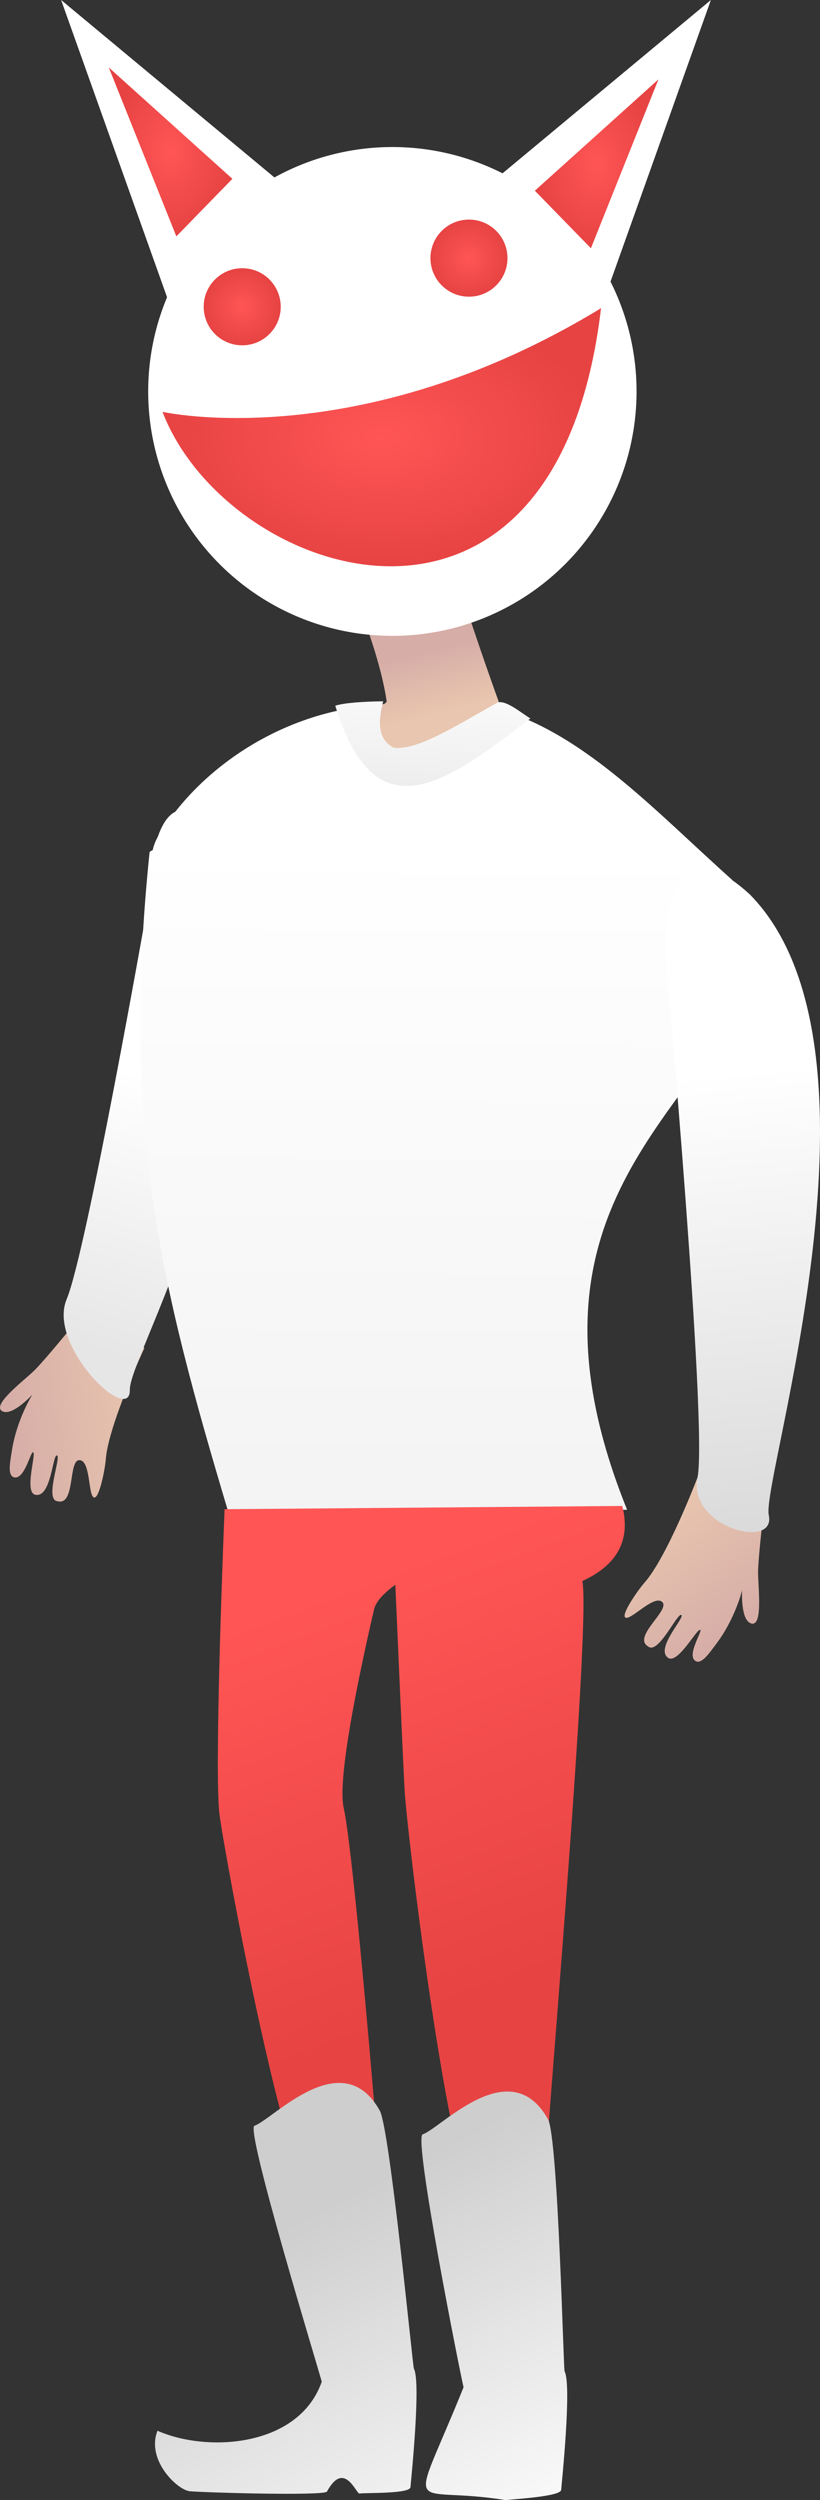 <?xml version="1.0" encoding="UTF-8" standalone="no"?>
<!-- Created with Inkscape (http://www.inkscape.org/) -->

<svg
   xmlns:dc="http://purl.org/dc/elements/1.1/"
   xmlns:cc="http://creativecommons.org/ns#"
   xmlns:rdf="http://www.w3.org/1999/02/22-rdf-syntax-ns#"
   xmlns:svg="http://www.w3.org/2000/svg"
   xmlns="http://www.w3.org/2000/svg"
   xmlns:xlink="http://www.w3.org/1999/xlink"
   xmlns:sodipodi="http://sodipodi.sourceforge.net/DTD/sodipodi-0.dtd"
   xmlns:inkscape="http://www.inkscape.org/namespaces/inkscape"
   width="529.694"
   height="1613.541"
   viewBox="0 0 140.148 426.916"
   version="1.1"
   id="svg8"
   inkscape:version="0.92+devel unknown"
   sodipodi:docname="guest furry.svg"
   inkscape:export-filename="/home/mbrickn/Projects/Operation-Ohio/game/images/characters/guests/guest furry.png"
   inkscape:export-xdpi="90"
   inkscape:export-ydpi="90">
  <rect x="0" y="0" width="140.148" height="426.916" fill="#333333" stroke="none"/>
  <title
     id="title4369">Furry Guest</title>
  <defs
     id="defs2">
    <linearGradient
       inkscape:collect="always"
       id="linearGradient4352">
      <stop
         style="stop-color:#ff5555;stop-opacity:1;"
         offset="0"
         id="stop4348" />
      <stop
         style="stop-color:#e74343;stop-opacity:1"
         offset="1"
         id="stop4350" />
    </linearGradient>
    <linearGradient
       inkscape:collect="always"
       id="linearGradient4368">
      <stop
         style="stop-color:#d6ada7;stop-opacity:1;"
         offset="0"
         id="stop4364" />
      <stop
         style="stop-color:#e9c6af;stop-opacity:1"
         offset="1"
         id="stop4366" />
    </linearGradient>
    <linearGradient
       inkscape:collect="always"
       id="linearGradient4351">
      <stop
         style="stop-color:#ffffff;stop-opacity:1"
         offset="0"
         id="stop4347" />
      <stop
         style="stop-color:#f2f2f2;stop-opacity:1"
         offset="1"
         id="stop4349" />
    </linearGradient>
    <linearGradient
       inkscape:collect="always"
       id="linearGradient4342">
      <stop
         style="stop-color:#e7e7e7;stop-opacity:1"
         offset="0"
         id="stop4338" />
      <stop
         style="stop-color:#ffffff;stop-opacity:1"
         offset="1"
         id="stop4340" />
    </linearGradient>
    <linearGradient
       inkscape:collect="always"
       id="linearGradient4334">
      <stop
         style="stop-color:#e6e6e6;stop-opacity:1;"
         offset="0"
         id="stop4330" />
      <stop
         style="stop-color:#ffffff;stop-opacity:1"
         offset="1"
         id="stop4332" />
    </linearGradient>
    <linearGradient
       inkscape:collect="always"
       id="linearGradient4326">
      <stop
         style="stop-color:#ffffff;stop-opacity:1;"
         offset="0"
         id="stop4322" />
      <stop
         style="stop-color:#cecece;stop-opacity:1"
         offset="1"
         id="stop4324" />
    </linearGradient>
    <linearGradient
       inkscape:collect="always"
       xlink:href="#linearGradient4326"
       id="linearGradient4312"
       x1="458.045"
       y1="466.044"
       x2="425.479"
       y2="403.595"
       gradientUnits="userSpaceOnUse" />
    <linearGradient
       inkscape:collect="always"
       xlink:href="#linearGradient4352"
       id="linearGradient4320"
       x1="413.539"
       y1="304.189"
       x2="439.77"
       y2="374.099"
       gradientUnits="userSpaceOnUse" />
    <linearGradient
       inkscape:collect="always"
       xlink:href="#linearGradient4326"
       id="linearGradient4328"
       x1="483.055"
       y1="215.553"
       x2="493.221"
       y2="319.835"
       gradientUnits="userSpaceOnUse" />
    <linearGradient
       inkscape:collect="always"
       xlink:href="#linearGradient4334"
       id="linearGradient4336"
       x1="374.163"
       y1="263.071"
       x2="388.115"
       y2="217.426"
       gradientUnits="userSpaceOnUse" />
    <linearGradient
       inkscape:collect="always"
       xlink:href="#linearGradient4342"
       id="linearGradient4344"
       x1="429.981"
       y1="175.713"
       x2="432.001"
       y2="143.962"
       gradientUnits="userSpaceOnUse" />
    <linearGradient
       inkscape:collect="always"
       xlink:href="#linearGradient4351"
       id="linearGradient4353"
       x1="1614.461"
       y1="667.17"
       x2="1611.114"
       y2="1145.691"
       gradientUnits="userSpaceOnUse" />
    <linearGradient
       inkscape:collect="always"
       xlink:href="#linearGradient4368"
       id="linearGradient4370"
       x1="1629.36"
       y1="541.247"
       x2="1639.525"
       y2="581.697"
       gradientUnits="userSpaceOnUse" />
    <linearGradient
       inkscape:collect="always"
       xlink:href="#linearGradient4326"
       id="linearGradient4325"
       gradientUnits="userSpaceOnUse"
       x1="458.045"
       y1="466.044"
       x2="425.479"
       y2="403.595" />
    <linearGradient
       inkscape:collect="always"
       xlink:href="#linearGradient4326"
       id="linearGradient4327"
       gradientUnits="userSpaceOnUse"
       x1="458.045"
       y1="466.044"
       x2="425.479"
       y2="403.595" />
    <linearGradient
       inkscape:collect="always"
       xlink:href="#linearGradient4368"
       id="linearGradient4397"
       gradientUnits="userSpaceOnUse"
       gradientTransform="rotate(-125.576,493.236,185.665)"
       x1="395.595"
       y1="109.93"
       x2="421.509"
       y2="109.93" />
    <linearGradient
       inkscape:collect="always"
       xlink:href="#linearGradient4368"
       id="linearGradient4397-3"
       gradientUnits="userSpaceOnUse"
       gradientTransform="matrix(0.989,-0.148,-0.148,-0.989,-16.322,439.517)"
       x1="395.595"
       y1="109.93"
       x2="421.509"
       y2="109.93" />
    <radialGradient
       inkscape:collect="always"
       xlink:href="#linearGradient4352"
       id="radialGradient4354"
       cx="423.957"
       cy="107.182"
       fx="423.957"
       fy="107.182"
       r="37.477"
       gradientTransform="matrix(1,0,0,0.588,0,44.153)"
       gradientUnits="userSpaceOnUse" />
    <radialGradient
       inkscape:collect="always"
       xlink:href="#linearGradient4352"
       id="radialGradient4362"
       cx="387.863"
       cy="69.718"
       fx="387.863"
       fy="69.718"
       r="10.562"
       gradientTransform="matrix(1,0,0,1.365,0,-25.47)"
       gradientUnits="userSpaceOnUse" />
    <radialGradient
       inkscape:collect="always"
       xlink:href="#linearGradient4352"
       id="radialGradient4371"
       cx="408.802"
       cy="92.124"
       fx="408.802"
       fy="92.124"
       r="6.583"
       gradientUnits="userSpaceOnUse"
       gradientTransform="translate(-8.698,4.032)" />
    <radialGradient
       inkscape:collect="always"
       xlink:href="#linearGradient4352"
       id="radialGradient4379"
       cx="438.859"
       cy="87.853"
       fx="438.859"
       fy="87.853"
       r="6.583"
       gradientUnits="userSpaceOnUse" />
    <radialGradient
       inkscape:collect="always"
       xlink:href="#linearGradient4352"
       id="radialGradient4387"
       cx="460.684"
       cy="71.747"
       fx="460.684"
       fy="71.747"
       r="10.562"
       gradientTransform="matrix(1,0,0,1.365,0,-26.211)"
       gradientUnits="userSpaceOnUse" />
  </defs>
  <sodipodi:namedview
     id="base"
     pagecolor="#ffffff"
     bordercolor="#666666"
     borderopacity="1.0"
     inkscape:pageopacity="0.0"
     inkscape:pageshadow="2"
     inkscape:zoom="0.175"
     inkscape:cx="-2863.6749"
     inkscape:cy="479.41917"
     inkscape:document-units="mm"
     inkscape:current-layer="layer1"
     showgrid="false"
     inkscape:window-width="1920"
     inkscape:window-height="1016"
     inkscape:window-x="0"
     inkscape:window-y="0"
     inkscape:window-maximized="1"
     units="px"
     inkscape:pagecheckerboard="true"
     inkscape:document-rotation="0"
     fit-margin-top="0"
     fit-margin-left="0"
     fit-margin-right="0"
     fit-margin-bottom="0">
    <inkscape:grid
       type="xygrid"
       id="grid4485"
       originx="-358.707"
       originy="173.691" />
  </sodipodi:namedview>
  <g
     inkscape:label="Head"
     inkscape:groupmode="layer"
     id="layer1"
     transform="translate(-358.707,-43.775)">
    <path
       style="fill:url(#linearGradient4370);fill-opacity:1;stroke:none;stroke-width:4.114px;stroke-linecap:butt;stroke-linejoin:miter;stroke-opacity:1"
       d="m 1646.41,500.061 c -14.968,-0.636 -57.871,22.295 -57.871,22.295 0,0 11.108,28.885 14.471,52.416 -0.389,0.808 -1.02,1.148 -1.647,1.564 -55.445,7.859 -115.796,35.94 -146.103,85.902 -26.945,49.219 99.607,95.417 150.188,106.934 50.581,11.516 109.72,-14.036 220.342,-79.453 -48.759,-43.544 -93.604,-92.53 -148.621,-109.441 -0.148,-0.412 -0.284,-0.796 -0.465,-1.301 0.061,-0.672 0.069,-0.894 -0.019,-0.051 -5.285,-14.746 -23.055,-64.663 -25.281,-75.793 -0.406,-2.029 -2.22,-2.955 -4.992,-3.072 z"
       transform="matrix(0.265,0,0,0.265,0,11.25)"
       id="path4612"
       inkscape:connector-curvature="0" />
    <circle
       style="fill:#ffffff;stroke-width:1.465;stroke-linecap:round;stroke-linejoin:bevel;paint-order:stroke fill markers"
       id="path4329"
       cx="425.768"
       cy="110.617"
       r="41.734" />
    <path
       style="fill:#ffffff;fill-opacity:1;stroke:none;stroke-width:0.265px;stroke-linecap:butt;stroke-linejoin:miter;stroke-opacity:1"
       d="M 387.925,96.394 369.153,43.775 409.874,77.621 Z"
       id="path4331"
       inkscape:connector-curvature="0" />
    <path
       inkscape:connector-curvature="0"
       id="path4333"
       d="M 461.434,96.394 480.206,43.775 439.485,77.621 Z"
       style="fill:#ffffff;fill-opacity:1;stroke:none;stroke-width:0.265px;stroke-linecap:butt;stroke-linejoin:miter;stroke-opacity:1" />
    <circle
       style="fill:url(#radialGradient4371);fill-opacity:1;stroke:none;stroke-width:1.465;stroke-linecap:round;stroke-linejoin:bevel;paint-order:stroke fill markers"
       id="path4335"
       cx="400.104"
       cy="96.157"
       r="6.583" />
    <circle
       r="6.583"
       cy="87.853"
       cx="438.859"
       id="circle4337"
       style="fill:url(#radialGradient4379);fill-opacity:1;stroke:none;stroke-width:1.465;stroke-linecap:round;stroke-linejoin:bevel;paint-order:stroke fill markers" />
    <path
       style="fill:url(#radialGradient4362);fill-opacity:1;stroke:none;stroke-width:0.265px;stroke-linecap:butt;stroke-linejoin:miter;stroke-opacity:1"
       d="m 388.847,84.139 9.578,-9.829 -21.125,-19.013 z"
       id="path4339"
       inkscape:connector-curvature="0" />
    <path
       inkscape:connector-curvature="0"
       id="path4341"
       d="M 459.7,86.168 450.121,76.338 471.246,57.326 Z"
       style="fill:url(#radialGradient4387);fill-opacity:1;stroke:none;stroke-width:0.265px;stroke-linecap:butt;stroke-linejoin:miter;stroke-opacity:1" />
  </g>
  <g
     inkscape:groupmode="layer"
     id="layer3"
     inkscape:label="Body"
     style="display:inline"
     transform="translate(-358.707,-32.525)">
    <path
       style="display:inline;fill:url(#linearGradient4397-3);fill-opacity:1;stroke:none;stroke-width:0.265px;stroke-linecap:butt;stroke-linejoin:miter;stroke-opacity:1"
       d="m 383.377,262.719 c 0,0 -6.174,13.21 -6.596,19.064 -0.101,1.411 -1.057,6.551 -1.966,6.452 -1.045,-0.114 -0.597,-6.014 -2.366,-6.357 -2.186,-0.503 -0.739,7.863 -3.916,6.989 -2.247,-0.207 0.634,-7.474 -0.076,-7.807 -0.758,-0.356 -0.972,7.3 -3.714,6.706 -1.923,-0.416 0.139,-6.84 -0.354,-7.247 -0.42,-0.347 -1.469,4.752 -3.285,4.267 -1.162,-0.31 -0.66,-2.641 -0.394,-4.389 0.844,-5.566 3.539,-9.742 3.539,-9.742 0,0 -3.528,3.855 -5.2,2.814 -1.672,-1.041 3.224,-4.784 5.352,-6.763 2.128,-1.979 11.015,-13.036 11.015,-13.036 z"
       id="path4352-5"
       inkscape:connector-curvature="0"
       sodipodi:nodetypes="ccsccsssscccscc" />
    <path
       style="fill:url(#linearGradient4397);fill-opacity:1;stroke:none;stroke-width:0.265px;stroke-linecap:butt;stroke-linejoin:miter;stroke-opacity:1"
       d="m 477.923,284.807 c 0,0 -5.188,13.628 -9.097,18.005 -0.943,1.055 -3.968,5.319 -3.264,5.902 0.809,0.671 4.733,-3.757 6.211,-2.725 1.883,1.219 -5.131,6.004 -2.293,7.676 1.712,1.469 4.925,-5.657 5.659,-5.379 0.783,0.296 -4.565,5.779 -2.229,7.334 1.637,1.091 4.814,-4.861 5.45,-4.791 0.541,0.06 -2.39,4.363 -0.777,5.328 1.032,0.619 2.355,-1.364 3.426,-2.772 3.409,-4.48 4.532,-9.322 4.532,-9.322 0,0 -0.312,5.216 1.599,5.692 1.911,0.476 1.191,-5.645 1.131,-8.55 -0.06,-2.905 1.693,-16.983 1.693,-16.983 z"
       id="path4352"
       inkscape:connector-curvature="0"
       sodipodi:nodetypes="ccsccsssscccscc" />
    <path
       sodipodi:nodetypes="cccccc"
       inkscape:connector-curvature="0"
       id="path4642"
       d="m 383.797,187.857 c 0,0 -10.327,58.509 -13.694,66.51 -3.367,8.001 10.897,21.673 10.795,15.472 -0.102,-6.202 25.708,-47.934 16.062,-93.383 -12.722,-17.441 -13.164,11.401 -13.164,11.401 z"
       style="fill:url(#linearGradient4336);fill-opacity:1;stroke:none;stroke-width:1.089px;stroke-linecap:butt;stroke-linejoin:miter;stroke-opacity:1" />
    <path
       style="fill:url(#linearGradient4353);fill-opacity:1;stroke:none;stroke-width:4.114px;stroke-linecap:butt;stroke-linejoin:miter;stroke-opacity:1"
       d="m 1584.275,578.76 c -1.704,0.027 -3.426,0.153 -5.188,0.449 -49.246,8.283 -97.105,38.976 -123.828,83.029 -1.507,2.753 -2.532,5.496 -3.119,8.225 -0.691,0.35 -1.374,0.747 -2.039,1.23 -18.326,177.325 7.121,279.424 50.723,425.244 l 257.246,-1.359 c -76.389,-189.038 38.795,-251.146 77.371,-334.402 2.012,-8.938 -18.854,-34.829 -36.23,-55.957 8.529,-4.9 17.359,-10.048 26.578,-15.5 -48.67,-43.464 -93.439,-92.354 -148.318,-109.352 -54.386,27.71 -92.904,50.695 -77.863,-1.055 -5.284,0.181 -10.221,-0.634 -15.332,-0.553 z"
       transform="scale(0.265)"
       id="path4617"
       inkscape:connector-curvature="0"
       sodipodi:nodetypes="ccccccccccccc" />
    <path
       style="fill:url(#linearGradient4328);fill-opacity:1;stroke:none;stroke-width:1.089px;stroke-linecap:butt;stroke-linejoin:miter;stroke-opacity:1"
       d="m 472.535,196.352 c 0,0 7.124,79.95 5.387,88.455 -1.737,8.505 13.49,12.483 12.177,6.421 -1.313,-6.062 22.418,-79.796 -3.196,-105.933 -15.887,-14.616 -14.368,11.056 -14.368,11.056 z"
       id="path4640"
       inkscape:connector-curvature="0"
       sodipodi:nodetypes="ccccc" />
    <path
       style="fill:url(#linearGradient4344);fill-opacity:1;stroke:none;stroke-width:1.089px;stroke-linecap:butt;stroke-linejoin:miter;stroke-opacity:1"
       d="m 449.353,155.208 c -1.671,-1.023 -4.436,-3.386 -5.757,-2.641 -7.939,4.479 -13.646,8.055 -17.578,7.65 -2.876,-1.515 -2.667,-4.589 -1.822,-7.939 -3.161,0.029 -6.755,0.26 -8.187,0.756 6.883,22.37 19.06,13.099 33.345,2.174 z"
       id="path4644"
       inkscape:connector-curvature="0"
       sodipodi:nodetypes="cscccc" />
    <path
       sodipodi:nodetypes="cccccccsccccc"
       inkscape:connector-curvature="0"
       id="path4363"
       d="m 397.093,290.232 c 0,0 -1.861,44.852 -0.859,52.221 1.109,8.157 11.805,65.752 16.918,67.298 5.113,1.546 10.93,1.521 10.716,-2.71 -0.214,-4.23 -4.646,-57.906 -6.42,-65.8 -1.094,-4.868 2.367,-21.692 5.181,-33.872 0.314,-1.361 1.658,-2.797 3.645,-4.237 0.487,11.199 1.302,29.813 1.584,35.024 0.401,7.401 8.04,70.839 13.084,72.137 5.043,1.298 10.833,0.98 10.745,-3.266 -0.088,-4.246 8.088,-96.675 6.554,-104.529 6.292,-2.872 8.226,-7.337 6.814,-12.818 z"
       style="display:inline;fill:url(#linearGradient4320);fill-opacity:1;stroke:none;stroke-width:0.259px;stroke-linecap:butt;stroke-linejoin:miter;stroke-opacity:1" />
    <g
       id="g4304"
       style="fill:url(#linearGradient4312);fill-opacity:1">
      <path
         style="display:inline;fill:url(#linearGradient4325);fill-opacity:1;stroke:none;stroke-width:0.186px;stroke-linecap:butt;stroke-linejoin:miter;stroke-opacity:1"
         d="m 391.084,457.919 c 3.057,0.247 22.494,0.798 23.488,0.085 2.988,-5.493 4.999,0.397 5.586,0.311 0.855,-0.168 8.608,0.093 8.703,-1.092 0.095,-1.186 1.836,-17.935 0.581,-20.249 -0.187,-0.344 -4.106,-40.967 -5.826,-44.045 -6.455,-11.551 -18.306,1.549 -21.416,2.579 -1.628,0.539 11.001,41.752 11.498,43.705 -3.874,11.117 -19.461,12.187 -28.076,8.376 -1.936,4.918 3.237,9.995 5.462,10.329 z"
         id="path4365"
         inkscape:connector-curvature="0"
         sodipodi:nodetypes="cccccsscccc" />
      <path
         sodipodi:nodetypes="cccsscc"
         inkscape:connector-curvature="0"
         id="path4367"
         d="m 445.159,459.441 c 0.855,-0.168 9.363,-0.568 9.458,-1.754 0.095,-1.186 1.836,-17.936 0.581,-20.249 -0.187,-0.344 -1.114,-39.962 -2.833,-43.039 -6.455,-11.551 -18.306,1.549 -21.416,2.579 -1.628,0.539 6.489,41.236 6.985,43.188 -9.394,23.279 -9.695,16.517 7.225,19.274 z"
         style="display:inline;fill:url(#linearGradient4327);fill-opacity:1;stroke:none;stroke-width:0.186px;stroke-linecap:butt;stroke-linejoin:miter;stroke-opacity:1" />
    </g>
    <path
       style="fill:url(#radialGradient4354);fill-opacity:1;stroke:none;stroke-width:0.265px;stroke-linecap:butt;stroke-linejoin:miter;stroke-opacity:1"
       d="m 386.481,102.85 c 0,0 33.5,7.544 74.953,-17.706 -7.728,65.371 -64.035,46.26 -74.953,17.706 z"
       id="path4345"
       inkscape:connector-curvature="0"
       sodipodi:nodetypes="ccc" />
  </g>
  <g
     inkscape:groupmode="layer"
     id="layer2"
     inkscape:label="Decor"
     style="opacity:0.186"
     transform="translate(-358.707,-43.775)" />
</svg>
